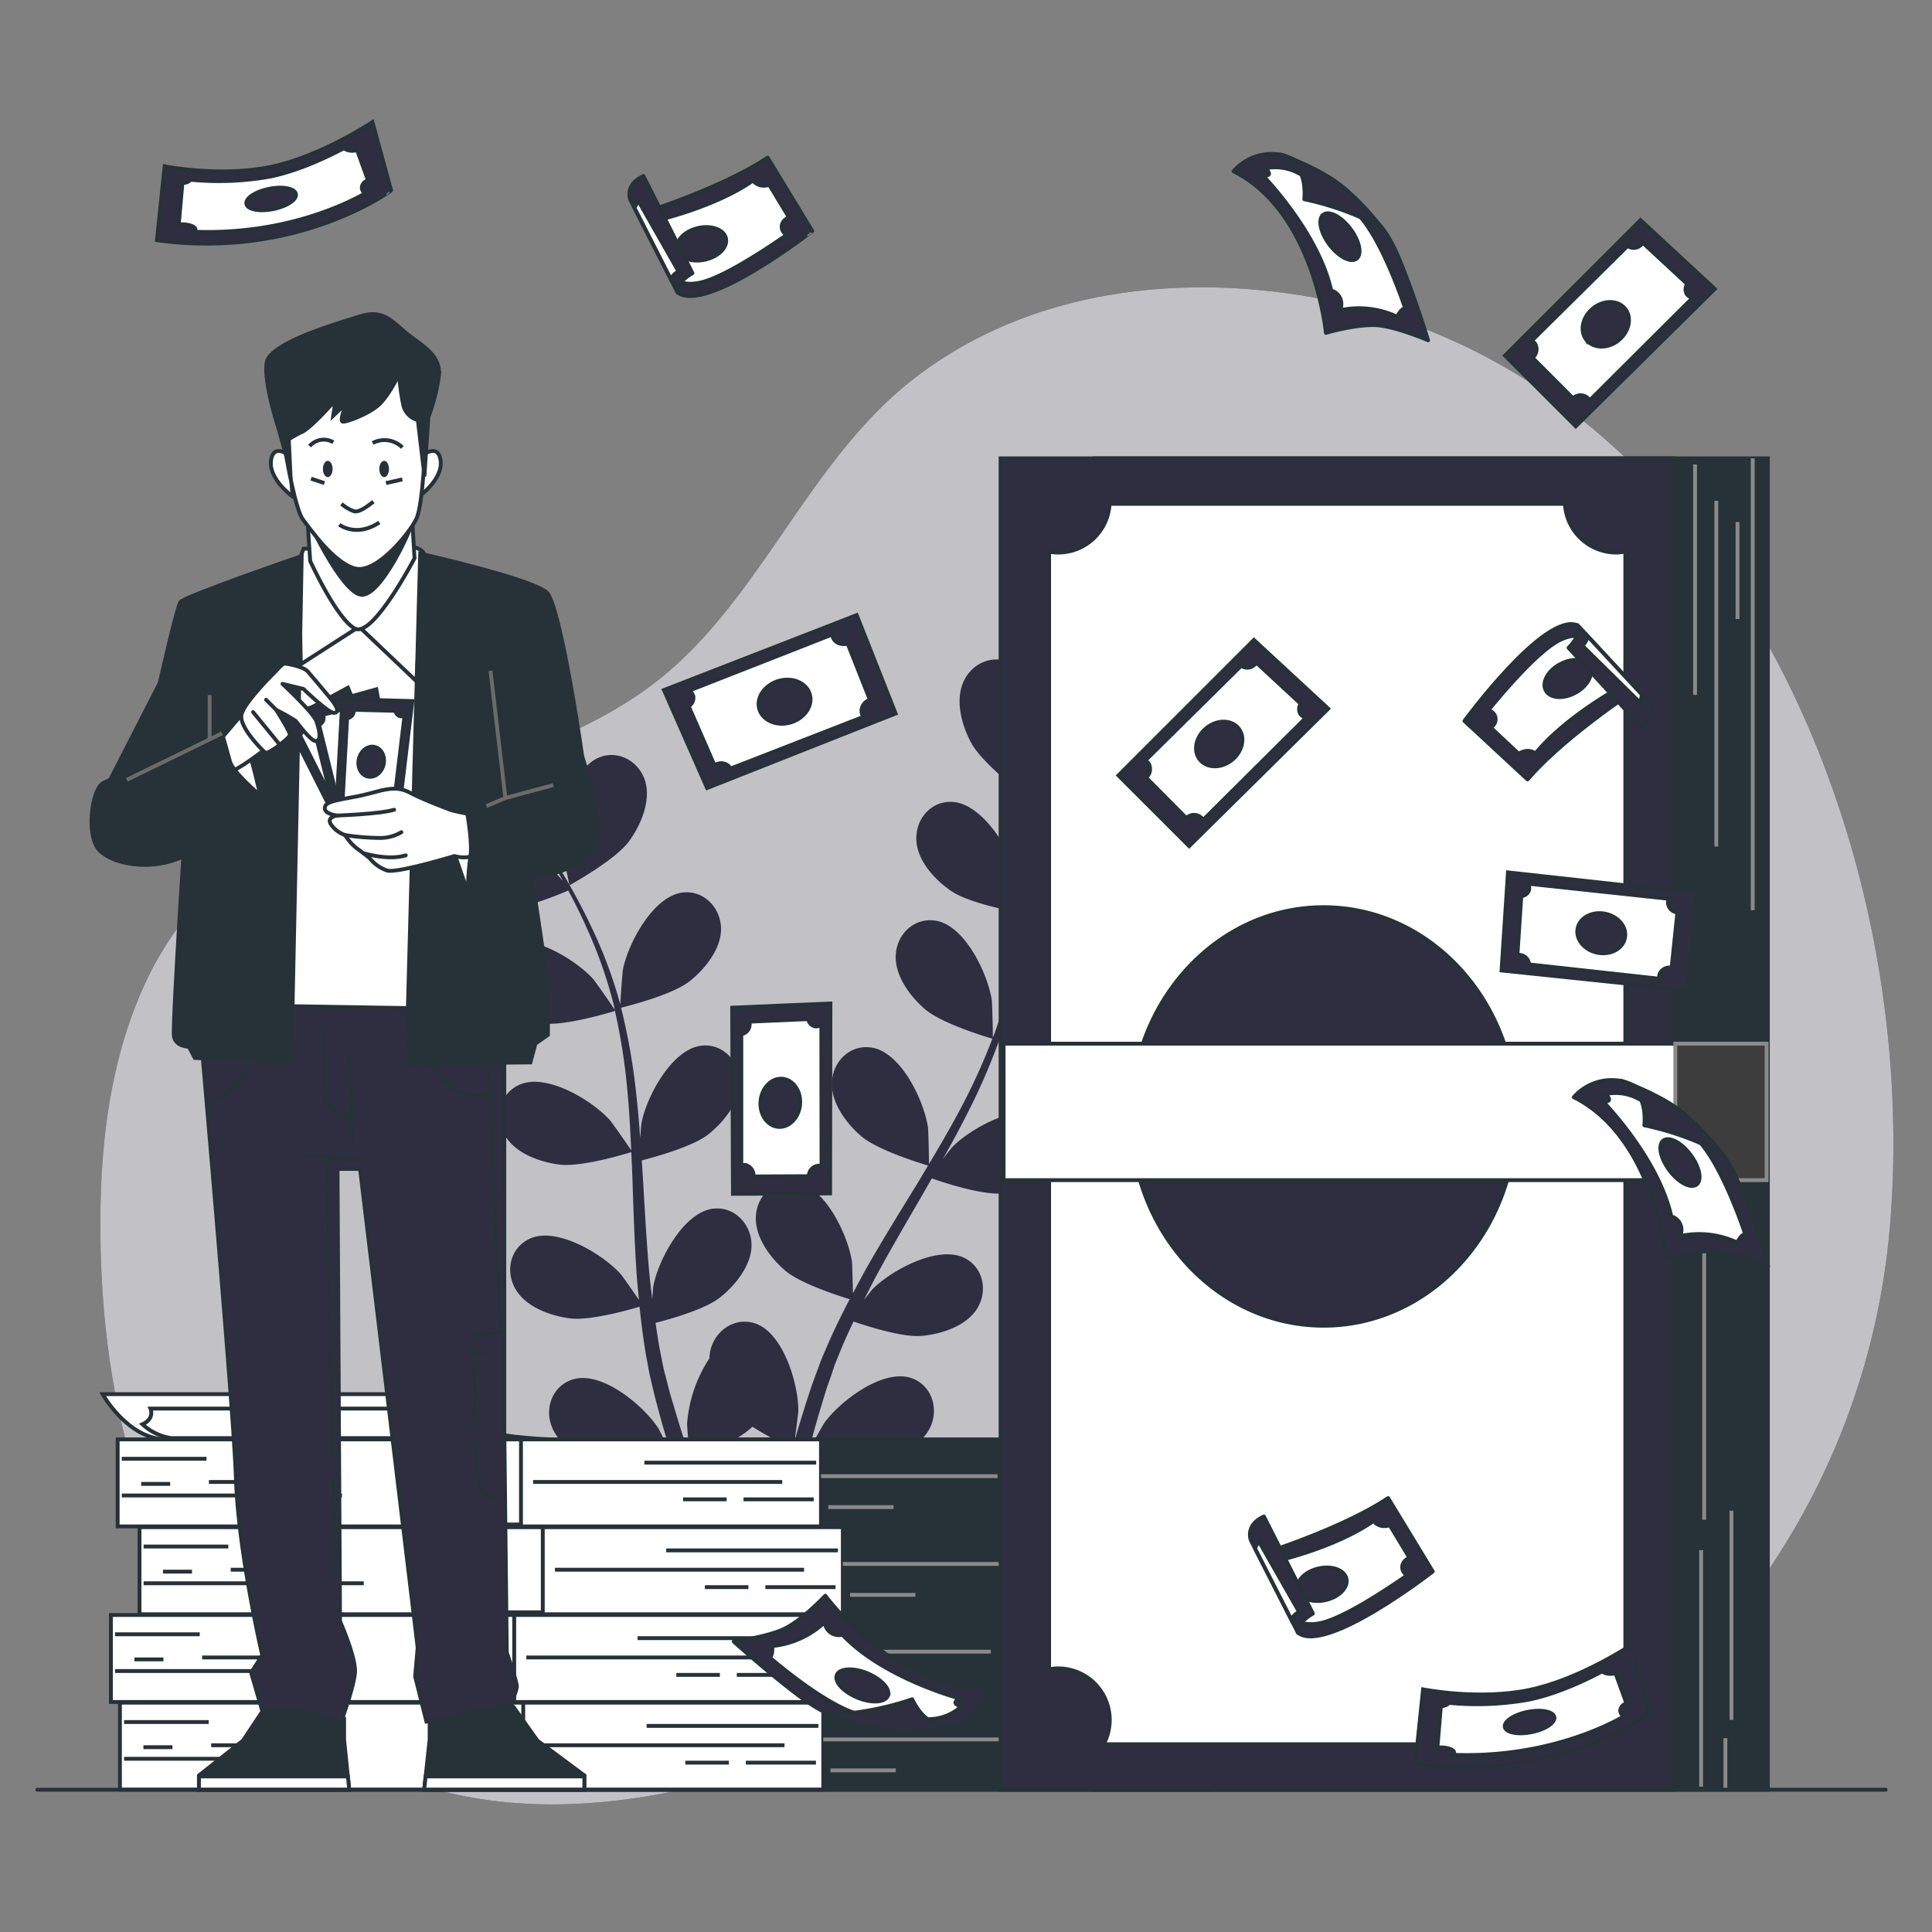 <svg xmlns="http://www.w3.org/2000/svg" viewBox="0 0 500 500"><rect x="0" y="0" width="500" height="500" fill="#808080" stroke="none"/><g id="freepik--background-simple--inject-233"><path d="M335.81,76.3c-36-5.55-73.15.5-100.91,23-27,21.89-39.25,58.53-67.41,78.88C124,209.67,62.23,199.21,37,255.74,28,275.92,25.68,298.47,26,320.56c.37,27.67,4.88,55.67,16.83,80.62s31.85,46.72,57.31,57.54c37.58,16,81.13,6.43,118.85-9.18,15.56-6.43,31.18-14,48-14.86,21.18-1.11,41.23,8.44,61.35,15.15,24.14,8.07,50.88,12.13,74.85,3.55,18.76-6.71,34.18-20.62,46.55-36.24a186.32,186.32,0,0,0,39.15-97.32C498.48,219.18,446.55,93.35,335.81,76.3Z" style="fill:#2F2E41"></path><path d="M335.81,76.3c-36-5.55-73.15.5-100.91,23-27,21.89-39.25,58.53-67.41,78.88C124,209.67,62.23,199.21,37,255.74,28,275.92,25.68,298.47,26,320.56c.37,27.67,4.88,55.67,16.83,80.62s31.85,46.72,57.31,57.54c37.58,16,81.13,6.43,118.85-9.18,15.56-6.43,31.18-14,48-14.86,21.18-1.11,41.23,8.44,61.35,15.15,24.14,8.07,50.88,12.13,74.85,3.55,18.76-6.71,34.18-20.62,46.55-36.24a186.32,186.32,0,0,0,39.15-97.32C498.48,219.18,446.55,93.35,335.81,76.3Z" style="fill:#fff;opacity:0.7"></path></g><g id="freepik--Plants--inject-233"><path d="M284.05,234.34c-5.66,2.08-19.13,1-19.14,1s3.43-8.66,3.72-9.18c3.33-6,13.31-15.67,20.86-14.18,5.45,1.07,8.17,6.75,6.62,11.84S288.87,232.57,284.05,234.34Z" style="fill:#2F2E41"></path><path d="M110.11,177.77c7.69-.36,16.14,10.66,18.56,17.09.2.56,2.47,9.64,2.33,9.63l-.17,0c1.35,1.73,2.78,3.6,4.29,5.68,2.77,3.85,5.86,8.23,8.9,13.22a159.94,159.94,0,0,1,9.06,16.57,118.5,118.5,0,0,1,7.4,19.78l.06.25c.09-2.25.57-8.54.66-9,1.3-6.75,7.76-19,15.4-20,5.51-.68,9.86,3.86,10,9.18s-4.13,10.61-8.16,13.8c-4.54,3.59-16.74,6.59-17.71,6.83a161.1,161.1,0,0,1,3.8,21.18c.49,4.16.85,8.36,1.15,12.58.15-2,.29-3.69.34-3.93,1.29-6.75,7.76-19,15.4-20,5.51-.68,9.86,3.87,10,9.19s-4.13,10.6-8.15,13.79-14.43,6-17.18,6.7c.1,1.62.22,3.23.31,4.85.46,7.77.88,15.53,1.53,23.12.23,2.67.55,5.3.86,7.93.13-1.73.26-3.18.3-3.4,1.29-6.75,7.76-19,15.4-20,5.5-.68,9.86,3.86,10,9.18s-4.13,10.61-8.16,13.8-13.42,5.73-16.68,6.57c.4,2.68.8,5.37,1.31,7.95.38,1.76.64,3.47,1.12,5.22s.89,3.45,1.33,5.15c1,3.24,1.94,6.59,2.95,9.73.7,2.19,1.4,4.26,2.1,6.35-.26-2.66-.65-7.88-.64-8.32a35.47,35.47,0,0,1,5.77-16.89,11.28,11.28,0,0,1,.25-2c1.16-5.2,6.32-8.8,11.59-7.05,7.31,2.43,11.23,15.75,11.17,22.62,0,.41-.54,4.8-.92,7.57.48-1.59.91-3.14,1.42-4.78,1-3.24,2-6.44,3.18-9.89l1.85-5c.58-1.68,1.4-3.37,2.11-5.08,1.71-3.93,3.63-7.83,5.66-11.71-2.84-.86-12.85-4.07-16.75-7.45s-7.88-8.73-7.52-14.15,4.92-9.65,10.39-8.72c7.59,1.29,13.49,13.86,14.47,20.66.06.43.21,5.39.25,8.12,1.23-2.33,2.45-4.65,3.78-7,3.83-6.68,7.91-13.31,12-19.95,1.24-2,2.45-4.07,3.67-6.1-1-.3-13-3.85-17.36-7.64-3.88-3.37-7.89-8.73-7.52-14.15s4.91-9.65,10.38-8.72c7.59,1.29,13.49,13.86,14.47,20.66.08.52.29,7.66.25,9.47,2.69-4.48,5.32-9,7.74-13.52a159.5,159.5,0,0,0,8.67-18.92c-.47-.14-13-3.79-17.47-7.67-3.88-3.36-7.88-8.73-7.52-14.15s4.92-9.65,10.39-8.72c7.59,1.29,13.48,13.86,14.47,20.67.07.53.3,8.21.24,9.61.14-.38.33-.75.47-1.13a117.82,117.82,0,0,0,5.12-20.22c.66-3.79,1.07-7.45,1.4-11-2.4-.44-13.36-2.58-17.77-5.63-4.23-2.92-8.8-7.81-9-13.24s3.83-10.13,9.36-9.81c7.69.45,14.93,12.3,16.65,19,.1.36.64,4.14,1,6.91.12-1.62.28-3.28.37-4.83.34-5.81.29-11.15.21-15.89-.07-2.69-.18-5.12-.31-7.39-2.13-1.67-10.64-8.48-13.11-13.12s-4.2-11-1.91-15.92,8.07-7.22,12.83-4.39c6.62,4,7.59,17.8,6.05,24.5-.14.58-3.25,9.39-3.37,9.31l-.13-.1c.17,2.18.33,4.53.45,7.1.18,4.74.35,10.09.13,15.93a162.76,162.76,0,0,1-1.58,18.82,118.94,118.94,0,0,1-4.75,20.59,1.57,1.57,0,0,1-.09.23c1.32-1.82,5.2-6.81,5.54-7.16,4.8-4.91,17-11.6,23.86-8.17,5,2.48,6.1,8.67,3.25,13.17s-9.29,6.57-14.41,7c-5.77.49-17.6-3.73-18.54-4.07A161.43,161.43,0,0,1,250,288.83c-1.88,3.73-3.9,7.43-6,11.12,1.19-1.54,2.28-2.91,2.45-3.09,4.8-4.92,17-11.6,23.86-8.17,5,2.47,6.09,8.66,3.26,13.17s-9.3,6.57-14.42,7-15.35-2.95-18-3.89c-.81,1.41-1.6,2.82-2.42,4.23-3.9,6.73-7.83,13.43-11.48,20.12-1.28,2.35-2.46,4.72-3.66,7.09,1.07-1.37,2-2.51,2.13-2.68,4.8-4.91,17-11.6,23.87-8.17,5,2.48,6.09,8.67,3.25,13.17s-9.3,6.57-14.41,7c-5,.42-14.36-2.63-17.55-3.72-1.14,2.46-2.29,4.92-3.29,7.35-.65,1.68-1.39,3.25-1.94,5s-1.16,3.37-1.73,5c-1,3.24-2,6.57-2.91,9.75-.63,2.21-1.19,4.33-1.76,6.46,1.25-2.37,3.81-6.94,4.06-7.29,4-5.59,15-14,22.36-11.7,5.28,1.7,7.33,7.64,5.2,12.52s-8.19,7.91-13.18,9.11c-5.5,1.32-17.36-.9-18.84-1.19-.93,3.53-1.8,7-2.57,10.22-.17.7-.31,1.33-.47,2H201c.26-1,.52-2.06.8-3.12.93-3.59,2-7.4,3.13-11.3a102.05,102.05,0,0,1-10.21-5.58c-4.19,4-14.57,8.4-15.91,9,1.17,3.45,2.34,6.8,3.49,9.94l.41,1.1H177.9c-1.16-3.39-2.32-7-3.48-10.73-1.47.21-13.44,1.9-18.88.33-4.93-1.43-10.82-4.63-12.76-9.71s.43-10.82,5.78-12.26c7.43-2,18.05,6.93,21.8,12.7.22.34,2.2,4.3,3.41,6.82-.49-1.59-1-3.13-1.46-4.77-1-3.24-1.84-6.5-2.79-10-.41-1.71-.81-3.44-1.22-5.18s-.69-3.59-1.05-5.41c-.74-4.22-1.28-8.53-1.74-12.88-2.83.84-13,3.69-18.07,3s-11.39-2.93-14.08-7.66-1.22-10.76,3.85-13c7-3.11,18.9,4.12,23.47,9.26.29.32,3.15,4.37,4.68,6.63-.25-2.62-.51-5.24-.68-7.9-.49-7.67-.74-15.46-1-23.23-.08-2.38-.2-4.75-.3-7.12-1,.31-13,4-18.7,3.21-5.09-.66-11.39-2.93-14.08-7.66s-1.22-10.76,3.85-13c7.05-3.11,18.9,4.12,23.47,9.26.35.39,4.46,6.22,5.44,7.76-.24-5.23-.52-10.43-1-15.55a158.63,158.63,0,0,0-3.21-20.56c-.46.15-12.93,4-18.8,3.24-5.09-.67-11.39-2.93-14.07-7.66s-1.23-10.76,3.85-13c7-3.11,18.89,4.12,23.47,9.26.35.4,4.78,6.68,5.5,7.88-.09-.39-.14-.81-.24-1.2a116.64,116.64,0,0,0-6.88-19.69c-1.54-3.52-3.21-6.81-4.91-10-2.25,1-12.57,5.23-17.92,5.12-5.14-.11-11.65-1.67-14.84-6.07s-2.39-10.56,2.4-13.34c6.66-3.87,19.24,2,24.35,6.62.27.25,2.82,3.11,4.64,5.21-.79-1.41-1.58-2.88-2.36-4.22-2.92-5-5.91-9.47-8.58-13.37-1.54-2.21-3-4.17-4.35-6-2.69-.21-13.54-1.2-18.17-3.71s-9.56-6.85-10.37-12.22S104.57,178,110.11,177.77Z" style="fill:#2F2E41"></path><path d="M147.43,229.08c-.12.07-1.91-9.11-2-9.7-.54-6.86,2.46-20.42,9.58-23.34,5.13-2.11,10.53,1.12,12,6.22s-1.18,11.33-4.22,15.46C159.29,222.58,147.44,229.07,147.43,229.08Z" style="fill:#2F2E41"></path></g><g id="freepik--banknotes-2--inject-233"><path d="M143.17,372.52s-30.32-.38-37.41-11.72H26.56S33,372.42,43,372.52Z" style="fill:#fff;stroke:#263238;stroke-miterlimit:10"></path><path d="M103.46,364.54H38.94s1.2,2.62-2.09,4.06a14.06,14.06,0,0,0,7.47,3.58h82.14s-10.46-1-16.13-4.3C110.33,367.88,103.76,368.84,103.46,364.54Z" style="fill:#fff;stroke:#263238;stroke-miterlimit:10"></path><rect x="131.21" y="440.66" width="182.02" height="22.52" transform="translate(444.44 903.83) rotate(180)" style="fill:#263238;stroke:#263238;stroke-miterlimit:10"></rect><rect x="31.03" y="440.66" width="182.02" height="22.52" transform="translate(244.09 903.83) rotate(180)" style="fill:#fff;stroke:#263238;stroke-miterlimit:10"></rect><line x1="211.8" y1="446.66" x2="167.35" y2="446.66" style="fill:#fff;stroke:#263238;stroke-miterlimit:10"></line><line x1="203.03" y1="451.67" x2="138.55" y2="451.67" style="fill:#fff;stroke:#263238;stroke-miterlimit:10"></line><line x1="177.36" y1="456.17" x2="188.63" y2="456.17" style="fill:#fff;stroke:#263238;stroke-miterlimit:10"></line><line x1="193.02" y1="456.17" x2="211.17" y2="456.17" style="fill:#fff;stroke:#263238;stroke-miterlimit:10"></line><line x1="32.11" y1="455.17" x2="89.08" y2="455.17" style="fill:#fff;stroke:#263238;stroke-miterlimit:10"></line><line x1="37.12" y1="452.17" x2="44.63" y2="452.17" style="fill:#fff;stroke:#263238;stroke-miterlimit:10"></line><line x1="79.69" y1="451.67" x2="54.65" y2="451.67" style="fill:#fff;stroke:#263238;stroke-miterlimit:10"></line><line x1="32.11" y1="445.66" x2="54.02" y2="445.66" style="fill:#fff;stroke:#263238;stroke-miterlimit:10"></line><line x1="310.72" y1="450.16" x2="299.45" y2="450.16" style="fill:none;stroke:#8a8a8a;stroke-miterlimit:10"></line><line x1="313.23" y1="455.17" x2="278.17" y2="455.17" style="fill:none;stroke:#8a8a8a;stroke-miterlimit:10"></line><line x1="214.93" y1="458.17" x2="231.84" y2="458.17" style="fill:none;stroke:#8a8a8a;stroke-miterlimit:10"></line><line x1="213.05" y1="450.16" x2="258.76" y2="450.16" style="fill:none;stroke:#8a8a8a;stroke-miterlimit:10"></line><line x1="298.2" y1="443.66" x2="271.91" y2="443.66" style="fill:none;stroke:#8a8a8a;stroke-miterlimit:10"></line><rect x="114.13" y="440.66" width="21.29" height="22.02" transform="translate(249.54 903.33) rotate(180)" style="fill:#fff;stroke:#263238;stroke-miterlimit:10"></rect><rect x="128.88" y="417.94" width="182.02" height="22.52" transform="translate(439.77 858.41) rotate(180)" style="fill:#263238;stroke:#263238;stroke-miterlimit:10"></rect><rect x="28.7" y="417.94" width="182.02" height="22.52" transform="translate(239.42 858.41) rotate(180)" style="fill:#fff;stroke:#263238;stroke-miterlimit:10"></rect><line x1="209.46" y1="423.95" x2="165.01" y2="423.95" style="fill:#fff;stroke:#263238;stroke-miterlimit:10"></line><line x1="200.7" y1="428.95" x2="136.21" y2="428.95" style="fill:#fff;stroke:#263238;stroke-miterlimit:10"></line><line x1="175.03" y1="433.46" x2="186.3" y2="433.46" style="fill:#fff;stroke:#263238;stroke-miterlimit:10"></line><line x1="190.68" y1="433.46" x2="208.84" y2="433.46" style="fill:#fff;stroke:#263238;stroke-miterlimit:10"></line><line x1="29.77" y1="432.46" x2="86.75" y2="432.46" style="fill:#fff;stroke:#263238;stroke-miterlimit:10"></line><line x1="34.78" y1="429.45" x2="42.29" y2="429.45" style="fill:#fff;stroke:#263238;stroke-miterlimit:10"></line><line x1="77.36" y1="428.95" x2="52.31" y2="428.95" style="fill:#fff;stroke:#263238;stroke-miterlimit:10"></line><line x1="29.77" y1="422.95" x2="51.69" y2="422.95" style="fill:#fff;stroke:#263238;stroke-miterlimit:10"></line><line x1="308.39" y1="427.45" x2="297.12" y2="427.45" style="fill:none;stroke:#8a8a8a;stroke-miterlimit:10"></line><line x1="310.89" y1="432.46" x2="275.83" y2="432.46" style="fill:none;stroke:#8a8a8a;stroke-miterlimit:10"></line><line x1="212.6" y1="435.46" x2="229.5" y2="435.46" style="fill:none;stroke:#8a8a8a;stroke-miterlimit:10"></line><line x1="210.72" y1="427.45" x2="256.42" y2="427.45" style="fill:none;stroke:#8a8a8a;stroke-miterlimit:10"></line><line x1="295.87" y1="420.95" x2="269.57" y2="420.95" style="fill:none;stroke:#8a8a8a;stroke-miterlimit:10"></line><rect x="111.79" y="417.94" width="21.29" height="22.02" transform="translate(244.87 857.91) rotate(180)" style="fill:#fff;stroke:#263238;stroke-miterlimit:10"></rect><rect x="136.27" y="395.23" width="182.02" height="22.52" transform="translate(454.56 812.99) rotate(180)" style="fill:#263238;stroke:#263238;stroke-miterlimit:10"></rect><rect x="36.09" y="395.23" width="182.02" height="22.52" transform="translate(254.21 812.99) rotate(180)" style="fill:#fff;stroke:#263238;stroke-miterlimit:10"></rect><line x1="216.86" y1="401.24" x2="172.41" y2="401.24" style="fill:#fff;stroke:#263238;stroke-miterlimit:10"></line><line x1="208.09" y1="406.24" x2="143.61" y2="406.24" style="fill:#fff;stroke:#263238;stroke-miterlimit:10"></line><line x1="182.42" y1="410.75" x2="193.69" y2="410.75" style="fill:#fff;stroke:#263238;stroke-miterlimit:10"></line><line x1="198.08" y1="410.75" x2="216.23" y2="410.75" style="fill:#fff;stroke:#263238;stroke-miterlimit:10"></line><line x1="37.17" y1="409.75" x2="94.14" y2="409.75" style="fill:#fff;stroke:#263238;stroke-miterlimit:10"></line><line x1="42.18" y1="406.74" x2="49.69" y2="406.74" style="fill:#fff;stroke:#263238;stroke-miterlimit:10"></line><line x1="84.75" y1="406.24" x2="59.71" y2="406.24" style="fill:#fff;stroke:#263238;stroke-miterlimit:10"></line><line x1="37.17" y1="400.24" x2="59.08" y2="400.24" style="fill:#fff;stroke:#263238;stroke-miterlimit:10"></line><line x1="315.78" y1="404.74" x2="304.51" y2="404.74" style="fill:none;stroke:#8a8a8a;stroke-miterlimit:10"></line><line x1="318.29" y1="409.75" x2="283.23" y2="409.75" style="fill:none;stroke:#8a8a8a;stroke-miterlimit:10"></line><line x1="219.99" y1="412.75" x2="236.9" y2="412.75" style="fill:none;stroke:#8a8a8a;stroke-miterlimit:10"></line><line x1="218.11" y1="404.74" x2="263.82" y2="404.74" style="fill:none;stroke:#8a8a8a;stroke-miterlimit:10"></line><line x1="303.26" y1="398.24" x2="276.97" y2="398.24" style="fill:none;stroke:#8a8a8a;stroke-miterlimit:10"></line><rect x="119.19" y="395.23" width="21.29" height="22.02" transform="translate(259.66 812.49) rotate(180)" style="fill:#fff;stroke:#263238;stroke-miterlimit:10"></rect><rect x="130.63" y="372.52" width="182.02" height="22.52" transform="translate(443.27 767.56) rotate(180)" style="fill:#263238;stroke:#263238;stroke-miterlimit:10"></rect><rect x="30.45" y="372.52" width="182.02" height="22.52" transform="translate(242.92 767.56) rotate(180)" style="fill:#fff;stroke:#263238;stroke-miterlimit:10"></rect><line x1="211.22" y1="378.53" x2="166.76" y2="378.53" style="fill:#fff;stroke:#263238;stroke-miterlimit:10"></line><line x1="202.45" y1="383.53" x2="137.96" y2="383.53" style="fill:#fff;stroke:#263238;stroke-miterlimit:10"></line><line x1="176.78" y1="388.03" x2="188.05" y2="388.03" style="fill:#fff;stroke:#263238;stroke-miterlimit:10"></line><line x1="192.43" y1="388.03" x2="210.59" y2="388.03" style="fill:#fff;stroke:#263238;stroke-miterlimit:10"></line><line x1="31.52" y1="387.03" x2="88.5" y2="387.03" style="fill:#fff;stroke:#263238;stroke-miterlimit:10"></line><line x1="36.53" y1="384.03" x2="44.05" y2="384.03" style="fill:#fff;stroke:#263238;stroke-miterlimit:10"></line><line x1="79.11" y1="383.53" x2="54.06" y2="383.53" style="fill:#fff;stroke:#263238;stroke-miterlimit:10"></line><line x1="31.52" y1="377.53" x2="53.44" y2="377.53" style="fill:#fff;stroke:#263238;stroke-miterlimit:10"></line><line x1="310.14" y1="382.03" x2="298.87" y2="382.03" style="fill:none;stroke:#8a8a8a;stroke-miterlimit:10"></line><line x1="312.64" y1="387.03" x2="277.58" y2="387.03" style="fill:none;stroke:#8a8a8a;stroke-miterlimit:10"></line><line x1="214.35" y1="390.04" x2="231.25" y2="390.04" style="fill:none;stroke:#8a8a8a;stroke-miterlimit:10"></line><line x1="212.47" y1="382.03" x2="258.17" y2="382.03" style="fill:none;stroke:#8a8a8a;stroke-miterlimit:10"></line><line x1="297.62" y1="375.52" x2="271.32" y2="375.52" style="fill:none;stroke:#8a8a8a;stroke-miterlimit:10"></line><rect x="113.54" y="372.52" width="21.29" height="22.02" transform="translate(248.37 767.06) rotate(180)" style="fill:#fff;stroke:#263238;stroke-miterlimit:10"></rect></g><g id="freepik--banknotes-3--inject-233"><rect x="283.28" y="118.62" width="174.24" height="344.56" style="fill:#263238;stroke:#263238;stroke-miterlimit:10"></rect><line x1="438.68" y1="120.19" x2="438.68" y2="179.84" style="fill:none;stroke:#8a8a8a;stroke-miterlimit:10"></line><line x1="449.67" y1="135.1" x2="449.67" y2="160.22" style="fill:none;stroke:#8a8a8a;stroke-miterlimit:10"></line><line x1="444.18" y1="129.61" x2="444.18" y2="219.08" style="fill:none;stroke:#8a8a8a;stroke-miterlimit:10"></line><line x1="453.6" y1="118.62" x2="453.6" y2="235.57" style="fill:none;stroke:#8a8a8a;stroke-miterlimit:10"></line><line x1="440.25" y1="462.39" x2="440.25" y2="401.17" style="fill:none;stroke:#8a8a8a;stroke-miterlimit:10"></line><line x1="446.53" y1="463.18" x2="446.53" y2="449.83" style="fill:none;stroke:#8a8a8a;stroke-miterlimit:10"></line><line x1="448.1" y1="445.12" x2="448.1" y2="390.97" style="fill:none;stroke:#8a8a8a;stroke-miterlimit:10"></line><line x1="441.04" y1="393.32" x2="441.04" y2="304.63" style="fill:none;stroke:#8a8a8a;stroke-miterlimit:10"></line><rect x="258.95" y="118.62" width="174.24" height="344.56" style="fill:#2F2E41;stroke:#263238;stroke-miterlimit:10"></rect><path d="M418.28,143A13.33,13.33,0,0,1,405,130.39H287.16A13.31,13.31,0,0,1,273.86,143a13,13,0,0,1-2.35-.22V432a14,14,0,0,1,2.35-.22,13.34,13.34,0,0,1,11.77,19.62H406.51a13.33,13.33,0,0,1,11.77-19.62,14,14,0,0,1,2.35.22V142.73A13,13,0,0,1,418.28,143ZM342.54,343.09c-27.53,0-49.84-24.24-49.84-54.15s22.31-54.16,49.84-54.16,49.84,24.25,49.84,54.16S370.06,343.09,342.54,343.09Z" style="fill:#fff;stroke:#263238;stroke-miterlimit:10"></path><rect x="259.73" y="270.1" width="197.47" height="35.32" style="fill:#fff;stroke:#263238;stroke-miterlimit:10"></rect><rect x="433.57" y="270.1" width="23.63" height="35.32" style="fill:#3d3d3d;stroke:#8a8a8a;stroke-miterlimit:10"></rect></g><g id="freepik--Character--inject-233"><path d="M68.68,441.75l-5.82,8.73-11.37,9v3.71H90.38l-1.33-13v-5.82S73.18,437.51,68.68,441.75Z" style="fill:#263238;stroke:#263238;stroke-miterlimit:10"></path><polygon points="90.03 459.74 51.49 459.74 51.49 463.18 90.38 463.18 90.03 459.74" style="fill:#fff;stroke:#263238;stroke-miterlimit:10"></polygon><path d="M132.9,441.75l6.2,8.73,12.13,9v3.71H109.78l1.41-13v-5.82S128.11,437.51,132.9,441.75Z" style="fill:#263238;stroke:#263238;stroke-miterlimit:10"></path><polygon points="110.15 459.74 151.23 459.74 151.23 463.18 109.78 463.18 110.15 459.74" style="fill:#fff;stroke:#263238;stroke-miterlimit:10"></polygon><path d="M51.33,260.68s9.08,102.48,9.73,121.94,6.81,45.73,6.81,45.73L65,432.89l2.92,10.05s6.81-1.62,10.38-.32,10,2.92,10,2.92,3.25-8.76,3.57-12.65S88,419.59,88,419.59l-.65-117.07h5.84L108.09,426.4l-.65,7.46,2.92,11.68s17.19-3.57,18.48-3.9a5.67,5.67,0,0,1,2.92.33s2-4.22,2-5.52-2.6-8.75-2.6-8.75l-.65-58.05V259.71l-79.13-1.62Z" style="fill:#2F2E41;stroke:#263238;stroke-miterlimit:10"></path><polyline points="127.72 305.94 129.49 344.71 121.94 345.39 121.94 350.2 127.43 350.54" style="fill:none;stroke:#263238;stroke-linecap:round;stroke-linejoin:round"></polyline><line x1="126.4" y1="277.1" x2="127.55" y2="302.14" style="fill:none;stroke:#263238;stroke-linecap:round;stroke-linejoin:round"></line><path d="M123.1,373.21c.25,6.93.8,12.94,1.93,13.36,2.75,1,3.43,2.06,3.43,2.06" style="fill:none;stroke:#263238;stroke-linecap:round;stroke-linejoin:round"></path><path d="M123,351.57s-.18,8.76,0,17.52" style="fill:none;stroke:#263238;stroke-linecap:round;stroke-linejoin:round"></path><line x1="79.39" y1="299.06" x2="93.11" y2="300.09" style="fill:none;stroke:#263238;stroke-linecap:round;stroke-linejoin:round"></line><polyline points="83.85 266.12 84.19 285.33 90.37 289.8" style="fill:none;stroke:#263238;stroke-linecap:round;stroke-linejoin:round"></polyline><line x1="90.37" y1="272.98" x2="91.4" y2="296.66" style="fill:none;stroke:#263238;stroke-linecap:round;stroke-linejoin:round"></line><line x1="86.13" y1="382.81" x2="86.59" y2="406.48" style="fill:none;stroke:#263238;stroke-linecap:round;stroke-linejoin:round"></line><line x1="84.53" y1="300.43" x2="86.02" y2="376.96" style="fill:none;stroke:#263238;stroke-linecap:round;stroke-linejoin:round"></line><path d="M112.33,276.07s4.81,9.95,13.73,6.86" style="fill:none;stroke:#263238;stroke-linecap:round;stroke-linejoin:round"></path><path d="M64.29,276.07s-3.44,7.55-8.93,8.58" style="fill:none;stroke:#263238;stroke-linecap:round;stroke-linejoin:round"></path><polygon points="84.67 146.33 74.36 149.45 65.72 260.25 111.29 260.98 113.69 147.05 84.67 146.33" style="fill:#fff;stroke:#263238;stroke-miterlimit:10"></polygon><path d="M81,142H78.58l-1.22,3.16.49,26.75,15.08-9.72,14.83,14.1,1.95-31.86s.73-1.46-1.46-2.43-2.92-1.22-2.92-1.22Z" style="fill:#fff;stroke:#263238;stroke-miterlimit:10"></path><path d="M79.55,134.2l.73,11s7,15.32,11.67,17.51,15.33-18.24,15.33-18.24l-.73-12.16H79.3Z" style="fill:#fff;stroke:#263238;stroke-miterlimit:10"></path><path d="M79.55,134.2s8.75,19,13.86,19.71,13.38-17.52,13.38-19.22S79.55,134.2,79.55,134.2Z" style="fill:#263238;stroke:#263238;stroke-miterlimit:10"></path><path d="M74.93,117.92s-4.22-3.46-4.8,1.34,5.57,9.22,5.57,9.22Z" style="fill:#fff;stroke:#263238;stroke-miterlimit:10"></path><path d="M109.23,117.92s4.23-3.46,4.81,1.34-5.57,9.22-5.57,9.22Z" style="fill:#fff;stroke:#263238;stroke-miterlimit:10"></path><path d="M74.16,118.49s2.31,13.45,4.23,15.94,7.87,11.14,13.44,12.68,14.22-9.22,15.94-12.87,2.31-19.78,2.31-19.78l-.19-8.64s-.58-6.34-3.08-9.8S93.56,90.26,86.46,93,73.4,108.12,73.4,110.62,74.16,118.49,74.16,118.49Z" style="fill:#fff;stroke:#263238;stroke-miterlimit:10"></path><path d="M86.84,103.51s-6,6.92-8.64,8.26a26.48,26.48,0,0,0-3.46,1.92l.38,8.07-3.07-11S68.21,99.09,69,93.91s18.24-10.18,24.39-12.1,8.45,1.92,12.48,5,8.26,5.38,7.69,10.57a48.43,48.43,0,0,1-2.69,10.56s-1,14.4-1,15-1.73-14.21-1.73-14.21a5.24,5.24,0,0,1-3.84-4.23,55.89,55.89,0,0,1-1-7.68s-2.5,5.19-5,7.68-8.64,4.8-9.6,4.61,1-4.8,1-4.8l-3.46,3.27Z" style="fill:#263238;stroke:#263238;stroke-miterlimit:10"></path><path d="M88.38,130.4a9.77,9.77,0,0,0,3.26,1.92c1.54.38,4.23-1.92,5-2.5" style="fill:none;stroke:#263238;stroke-miterlimit:10"></path><path d="M87.8,135.78s4.42,3.45,10.37-.58" style="fill:#fff;stroke:#263238;stroke-miterlimit:10"></path><ellipse cx="84.82" cy="121.37" rx="1.25" ry="2.11" style="fill:#263238"></ellipse><ellipse cx="99.42" cy="121.37" rx="1.25" ry="2.11" style="fill:#263238"></ellipse><path d="M96.44,114.65a6.59,6.59,0,0,1,7.69,1.15" style="fill:none;stroke:#263238;stroke-miterlimit:10"></path><path d="M86.26,114.46a4.85,4.85,0,0,0-6.14,1" style="fill:none;stroke:#263238;stroke-miterlimit:10"></path><line x1="99.9" y1="125.02" x2="104.13" y2="124.06" style="fill:none;stroke:#263238;stroke-miterlimit:10"></line><line x1="80.5" y1="123.87" x2="83.96" y2="125.02" style="fill:none;stroke:#263238;stroke-miterlimit:10"></line><path d="M77.6,170,75.41,275l-25-1.21L48.9,270.9s-3.4,0-3.89-2.68,3.4-61.53,3.4-61.53L27,204.74l14.35-28s4.38-19.46,5.35-20.92,31.38-11.92,31.38-11.92Z" style="fill:#263238;stroke:#263238;stroke-miterlimit:10"></path><path d="M108.74,143.28l-3.57,132,32.1-.33,1.3-4.86,3.24-2.27V257.44c0-5.19-6.16-42.81-6.16-42.81s16.22-2.27,16.54-5.51-6.81-52.21-10.7-55.78S108.74,143.28,108.74,143.28Z" style="fill:#263238;stroke:#263238;stroke-miterlimit:10"></path><path d="M116.79,218.55l4.27,12.3s2.47-5.94,2.1-9.68-.38-4.87-1.5-5.06S117,215.18,116.79,218.55Z" style="fill:#fff;stroke:#263238;stroke-miterlimit:10"></path><polygon points="74.12 186.59 87.79 213.75 102.21 206.63 90.04 177.98 74.12 186.59" style="fill:#2F2E41;stroke:#263238;stroke-miterlimit:10"></polygon><path d="M97.83,205.54a1.76,1.76,0,0,1,1-2.26,1,1,0,0,1,.24,0l-9-21.09a1.42,1.42,0,0,1-.92.82,1.57,1.57,0,0,1-1.65-.64L78,187.48a2,2,0,0,1,.27.6,1.85,1.85,0,0,1-.7,2.13L87.06,209a1.39,1.39,0,0,1,.63-.4,1.72,1.72,0,0,1,1.94,1.11l8.23-4.06Zm-8.12-4.86c-1.75.49-3.64-.8-4.23-2.89s.34-4.19,2.08-4.68,3.64.8,4.23,2.89S91.45,200.18,89.71,200.68Z" style="fill:#fff;stroke:#263238;stroke-miterlimit:10"></path><polygon points="79.97 183.25 87.27 212.76 102.91 209.02 97.4 178.39 79.97 183.25" style="fill:#2F2E41;stroke:#263238;stroke-miterlimit:10"></polygon><path d="M98.88,207a1.76,1.76,0,0,1,1.49-2,1,1,0,0,1,.24,0l-4-22.55a1.46,1.46,0,0,1-1.08.6,1.61,1.61,0,0,1-1.48-1L83.59,185a2,2,0,0,1,.14.65,1.85,1.85,0,0,1-1.16,1.92L87.62,208a1.34,1.34,0,0,1,.7-.24,1.69,1.69,0,0,1,1.64,1.5l8.93-2.13S98.88,207,98.88,207ZM92,200.44c-1.81.1-3.37-1.58-3.48-3.75s1.26-4,3.07-4.1,3.36,1.59,3.48,3.76S93.85,200.35,92,200.44Z" style="fill:#fff;stroke:#263238;stroke-miterlimit:10"></path><polygon points="88.62 180.97 86.94 211.32 102.99 212.34 106.71 181.43 88.62 180.97" style="fill:#2F2E41;stroke:#263238;stroke-miterlimit:10"></polygon><path d="M99.73,209.21a1.76,1.76,0,0,1,2-1.46,1,1,0,0,1,.24.09l2.74-22.76a1.43,1.43,0,0,1-1.21.26,1.58,1.58,0,0,1-1.12-1.38l-10.81-.27a1.82,1.82,0,0,1-.06.65,1.85,1.85,0,0,1-1.67,1.5l-1.16,21a1.36,1.36,0,0,1,.75,0,1.7,1.7,0,0,1,1.12,1.93l9.17.58A.28.28,0,0,1,99.73,209.21Zm-4.62-8.27c-1.75-.44-2.75-2.5-2.22-4.61s2.38-3.46,4.14-3,2.74,2.51,2.22,4.62S96.87,201.38,95.11,200.94Z" style="fill:#fff;stroke:#263238;stroke-miterlimit:10"></path><path d="M121.66,210.68a43.6,43.6,0,0,1-5.24-1.12c-.75-.37-6.18-2.25-10.49-4.49s-7.86,0-14,1.12-7.87,1.5-7.87,3,3.19,1.87,3.19,1.87-3,.37-1.5,2.43a7.22,7.22,0,0,0,3.56,2.62,12.9,12.9,0,0,0,3.18,3.56c1.87,1.31,3.18,2.44,3.18,2.44a10,10,0,0,0,4.5,3.18c2.62.75,17.41-3.75,17.41-3.75s4.49,1.31,5.62-1.12S121.66,210.68,121.66,210.68Z" style="fill:#fff;stroke:#263238;stroke-linecap:round;stroke-linejoin:round"></path><path d="M87.21,211.06s11.23-.38,14.79-1.5" style="fill:none;stroke:#263238;stroke-linecap:round;stroke-linejoin:round"></path><path d="M89.27,216.11a59.62,59.62,0,0,0,9.36.75,10.71,10.71,0,0,0,5.24-1.49" style="fill:none;stroke:#263238;stroke-linecap:round;stroke-linejoin:round"></path><path d="M94,220.8s6.55,2,11,.56" style="fill:none;stroke:#263238;stroke-linecap:round;stroke-linejoin:round"></path><path d="M127.22,178.63l3.57,27.89-10.06,2.92s1.63,8.43,1,12.33a66.82,66.82,0,0,0-.65,9.08s11-3.57,18.16-4.22,13.3-3.89,15.24-9.08-4.21-23-4.21-23" style="fill:#263238;stroke:#263238;stroke-miterlimit:10"></path><polyline points="125.89 208.62 130.79 206.52 143.19 203.19" style="fill:none;stroke:#6b6b6b;stroke-miterlimit:10"></polyline><line x1="130.79" y1="206.52" x2="126.94" y2="173.58" style="fill:none;stroke:#6b6b6b;stroke-miterlimit:10"></line><path d="M67.38,205.88s-2.24-9.92-3.18-11.8-6,3.38-6.37,5.06S65.88,206.07,67.38,205.88Z" style="fill:#fff;stroke:#263238;stroke-miterlimit:10"></path><path d="M62.49,185l-4.84,5.68S59,199,60.08,199.33s8.8-5.62,8.8-5.62Z" style="fill:#fff;stroke:#263238;stroke-miterlimit:10"></path><path d="M71.48,173.61s-8.43,8.24-9,11.42,5.43,9.18,6.18,9.74,6.18-3.75,6.36-4.5-3.55-6.55-3.55-6.55a50.83,50.83,0,0,1,5,2.81c.56.56,4.12,5.62,5.43,5.24s.75-2.81,0-5.05-8.8-9.74-8.8-9.74l5.43,1.31s6.37,6.18,7.87,6.18.75-1.5-.19-2.81-5.43-6.55-6.55-7.86-5.43-2.06-6-2.06S71.48,173.61,71.48,173.61Z" style="fill:#fff;stroke:#263238;stroke-linecap:round;stroke-linejoin:round"></path><line x1="71.48" y1="183.72" x2="68.86" y2="181.1" style="fill:none;stroke:#263238;stroke-linecap:round;stroke-linejoin:round"></line><line x1="65.49" y1="184.28" x2="72.23" y2="192.52" style="fill:none;stroke:#263238;stroke-linecap:round;stroke-linejoin:round"></line><path d="M57.46,189.78s1.31,4.49,2.06,7.3,7.86,8.8,7.86,8.8-10.11,10.67-19.1,15.35-19.55,2.33-22.73-1.41-1.87-14.6.75-16.85,17.86-5.14,21.61-7.2S57.46,189.78,57.46,189.78Z" style="fill:#263238;stroke:#263238;stroke-miterlimit:10"></path><line x1="57.46" y1="189.78" x2="32.82" y2="201.82" style="fill:none;stroke:#6b6b6b;stroke-miterlimit:10"></line><line x1="54.26" y1="191.36" x2="54.26" y2="179.86" style="fill:none;stroke:#6b6b6b;stroke-miterlimit:10"></line></g><g id="freepik--banknotes-1--inject-233"><path d="M218.24,444.3s-3,.85-11-5.08-17.36-14.4-17.36-14.4,9.24-1.24,13.51-3.49c4.7-2.49,10.2-8.37,10.2-8.37s18.63,25.41,41.93,23.72a13.07,13.07,0,0,1-8,9.74C240.26,449.38,218.24,444.3,218.24,444.3Z" style="fill:#2F2E41;stroke:#263238;stroke-linejoin:round"></path><path d="M248.47,439.59S228.69,434.4,218,423.05a3.6,3.6,0,0,1-4.54-3.24A23.26,23.26,0,0,1,199.83,426s.32,2.27-.65,2.92c0,0,15.24,13.3,24,14.92a64.76,64.76,0,0,0,18.48,1,12.43,12.43,0,0,0,7.14-3.24S245.55,440.89,248.47,439.59Zm-18.68-.73c-.71,1.75-4.24,2-7.89.48s-6-4.09-5.34-5.83,4.24-2,7.89-.48S230.49,437.12,229.79,438.86Z" style="fill:#fff;stroke:#263238;stroke-miterlimit:10"></path><path d="M215.24,443.77s10.2,4.2,18.25,4.2a60.9,60.9,0,0,0,14-1.55s-2.75,1.5-7.22-1.37c-2.55-1.64-4.19-5.29-4.19-5.29A76.72,76.72,0,0,1,215.24,443.77Z" style="fill:#2F2E41;stroke:#263238;stroke-linejoin:round"></path><path d="M329.82,401.06s18.57-6.11,29.43-13.36l11.55,19s-27.62,21.51-34.87,15.85Z" style="fill:#2F2E41;stroke:#263238;stroke-linejoin:round"></path><path d="M362.88,405.59a2.53,2.53,0,0,1,1.93-2.35l-5.13-8.51a4.12,4.12,0,0,1-1.33.22,3.39,3.39,0,0,1-2.87-1.32c-9.59,6.71-24.3,10.15-24.3,10.15l2.94,11.55s-.45,6.34,7.47,4.75c6.14-1.23,17.69-9,22.6-12.39A2.44,2.44,0,0,1,362.88,405.59Zm-19.79,8.5c-3.47.79-6.7-.39-7.22-2.64s1.88-4.73,5.35-5.53,6.71.39,7.23,2.64S346.57,413.29,343.09,414.09Z" style="fill:#fff;stroke:#263238;stroke-miterlimit:10"></path><path d="M327.1,392.46l12.68,25.13s-4.3,2.26-3.85,5l-12.22-24S322.12,394.72,327.1,392.46Z" style="fill:#2F2E41;stroke:#263238;stroke-linejoin:round"></path><path d="M324.79,400.7l9.42,18.48a4,4,0,0,1,2-2L325.74,398.8Z" style="fill:#fff;stroke:#263238;stroke-miterlimit:10"></path><polygon points="189.49 260.79 189.69 308.96 214.83 308.85 214.91 259.7 189.49 260.79" style="fill:#2F2E41;stroke:#263238;stroke-miterlimit:10"></polygon><path d="M209.32,304.23a2.71,2.71,0,0,1,2.92-2.54,2.26,2.26,0,0,1,.37.11l-.05-36.67a2,2,0,0,1-1.66.49,2.33,2.33,0,0,1-1.74-1.87L194,264.4a3,3,0,0,1,0,.94,2.57,2.57,0,0,1-2.15,2.31l0,34a2.18,2.18,0,0,1,1.16-.13,2.79,2.79,0,0,1,2,2.94l14.36-.06C209.32,304.32,209.31,304.27,209.32,304.23ZM201,291.57c-2.79-.51-4.63-3.68-4.11-7.09s3.23-5.76,6-5.24,4.64,3.68,4.11,7.09S203.76,292.09,201,291.57Z" style="fill:#fff;stroke:#263238;stroke-miterlimit:10"></path><polygon points="424.56 56.97 389.5 92.03 407.8 110.33 443.78 74.77 424.56 56.97" style="fill:#2F2E41;stroke:#263238;stroke-miterlimit:10"></polygon><path d="M407.18,103a2.79,2.79,0,0,1,4,.29,2,2,0,0,1,.19.36L438.12,77a2.06,2.06,0,0,1-1.57-.86,2.4,2.4,0,0,1,.11-2.63L425.18,62.86a3.47,3.47,0,0,1-.69.69,2.63,2.63,0,0,1-3.25.09l-24.87,24.6a2.16,2.16,0,0,1,.93.74,2.86,2.86,0,0,1-.68,3.61l10.45,10.46Zm3.2-15.28c-1.66-2.41-.67-6.06,2.2-8.15s6.55-1.81,8.2.6.66,6.07-2.21,8.15S412,90.09,410.38,87.67Z" style="fill:#fff;stroke:#263238;stroke-miterlimit:10"></path><polygon points="183 203.94 231.78 184.65 221.71 159.19 171.82 178.58 183 203.94" style="fill:#2F2E41;stroke:#263238;stroke-miterlimit:10"></polygon><path d="M219.2,166.61c-1.77.39-3.44-.48-3.73-2a3,3,0,0,1,0-.43l-37.19,14.58a2.18,2.18,0,0,1,1.16,1.5,2.54,2.54,0,0,1-1.21,2.5L184.88,198a3.68,3.68,0,0,1,1-.37,2.78,2.78,0,0,1,3.19,1.27l34.49-13.42a2.22,2.22,0,0,1-.59-1.11,3,3,0,0,1,2.18-3.22l-5.76-14.55Zm-9.52,13.49c.59,3-1.9,6.17-5.57,7s-7.11-1-7.7-4,1.9-6.16,5.57-7S209.09,177.06,209.68,180.1Z" style="fill:#fff;stroke:#263238;stroke-miterlimit:10"></path><path d="M355.17,56.81s3,.79,6.86,10,7.56,21.25,7.56,21.25-8.58-3.66-13.4-3.91c-5.32-.27-13.05,2-13.05,2s-3-31.37-23.89-41.82A13.06,13.06,0,0,1,331.15,40C338.85,41.18,355.17,56.81,355.17,56.81Z" style="fill:#2F2E41;stroke:#263238;stroke-linejoin:round"></path><path d="M326.79,45.39S341.13,60,344.52,75.19a3.61,3.61,0,0,1,2.24,5.11A23.24,23.24,0,0,1,361.62,82s.88-2.12,2.05-2.18c0,0-6.3-19.22-13-25.09a65,65,0,0,0-15.39-10.3,12.5,12.5,0,0,0-7.79-.86S330,45.77,326.79,45.39Zm15.68,10.18c1.49-1.13,4.64.49,7,3.63s3.1,6.6,1.6,7.74-4.64-.49-7-3.63S341,56.71,342.47,55.57Z" style="fill:#fff;stroke:#263238;stroke-miterlimit:10"></path><path d="M357.48,58.8S350.86,50,343.94,45.85A61.1,61.1,0,0,0,331.15,40s3.13.12,5.5,4.87c1.35,2.72.9,6.69.9,6.69A76.84,76.84,0,0,1,357.48,58.8Z" style="fill:#2F2E41;stroke:#263238;stroke-linejoin:round"></path><path d="M96.39,31.6l4.83,17.7S77.08,67.18,40.61,62.17l2-19.13s14.3,2.86,27.35.18S96.39,31.6,96.39,31.6Z" style="fill:#2F2E41;stroke:#263238;stroke-miterlimit:10"></path><path d="M93.63,48.52a2.15,2.15,0,0,1,1.62-1.84L92.4,38.81a4.06,4.06,0,0,1-1.29.21A3.56,3.56,0,0,1,89,38.37C85,40.47,77.49,44.13,70,45.68a75.8,75.8,0,0,1-20.68.84,2.58,2.58,0,0,1-2.11.81l-.95,10.72c.24,0,.49,0,.74,0,2,0,3.57.6,3.57,1.34a.77.77,0,0,1-.37.58c23.17.88,39.39-7.13,44.31-9.93A1.85,1.85,0,0,1,93.63,48.52ZM70.7,54.11c-3.54.71-6.64.11-6.93-1.34s2.34-3.19,5.88-3.9,6.64-.11,6.93,1.34S74.24,53.4,70.7,54.11Z" style="fill:#fff;stroke:#263238;stroke-miterlimit:10"></path><path d="M422.08,425.77l4.82,17.7s-24.13,17.88-60.61,12.87l2-19.13s14.3,2.86,27.36.18S422.08,425.77,422.08,425.77Z" style="fill:#2F2E41;stroke:#263238;stroke-miterlimit:10"></path><path d="M419.31,442.7a2.15,2.15,0,0,1,1.62-1.85L418.08,433a4.36,4.36,0,0,1-1.29.2,3.64,3.64,0,0,1-2.16-.64c-3.91,2.09-11.46,5.75-18.94,7.3a75.79,75.79,0,0,1-20.68.84,2.58,2.58,0,0,1-2.11.81L372,452.23q.36,0,.75,0c2,0,3.56.59,3.56,1.33a.77.77,0,0,1-.37.58c23.17.89,39.39-7.12,44.32-9.93A1.85,1.85,0,0,1,419.31,442.7Zm-22.93,5.58c-3.54.71-6.64.11-6.93-1.33s2.34-3.2,5.88-3.91,6.64-.1,6.93,1.34S399.92,447.58,396.38,448.28Z" style="fill:#fff;stroke:#263238;stroke-miterlimit:10"></path><path d="M169.24,54.16s18.56-6.11,29.43-13.36l11.55,19S182.6,81.33,175.35,75.67Z" style="fill:#2F2E41;stroke:#263238;stroke-linejoin:round"></path><path d="M202.29,58.69a2.54,2.54,0,0,1,1.94-2.35l-5.14-8.51a4,4,0,0,1-1.32.22,3.39,3.39,0,0,1-2.87-1.32c-9.59,6.71-24.3,10.15-24.3,10.15l2.94,11.55s-.45,6.34,7.47,4.75c6.13-1.23,17.68-9,22.6-12.39A2.44,2.44,0,0,1,202.29,58.69Zm-19.78,8.5c-3.47.79-6.71-.39-7.22-2.64s1.88-4.73,5.35-5.53,6.71.39,7.23,2.65S186,66.39,182.51,67.19Z" style="fill:#fff;stroke:#263238;stroke-miterlimit:10"></path><path d="M166.52,45.56,179.2,70.69s-4.3,2.26-3.85,5l-12.23-24S161.54,47.82,166.52,45.56Z" style="fill:#2F2E41;stroke:#263238;stroke-linejoin:round"></path><path d="M164.21,53.8l9.41,18.48a4,4,0,0,1,2-2L165.16,51.9Z" style="fill:#fff;stroke:#263238;stroke-miterlimit:10"></path><polygon points="324.51 165.62 289.45 200.68 307.75 218.97 343.74 183.41 324.51 165.62" style="fill:#2F2E41;stroke:#263238;stroke-miterlimit:10"></polygon><path d="M307.14,211.6a2.79,2.79,0,0,1,4,.29,2,2,0,0,1,.18.36l26.78-26.62a2,2,0,0,1-1.56-.86,2.4,2.4,0,0,1,.1-2.63l-11.48-10.63a3.18,3.18,0,0,1-.69.68,2.62,2.62,0,0,1-3.25.1l-24.87,24.59a2.2,2.2,0,0,1,.93.75,2.86,2.86,0,0,1-.68,3.61L307,211.69Zm3.19-15.28c-1.65-2.42-.66-6.06,2.21-8.15s6.54-1.81,8.19.6.67,6.06-2.21,8.15S312,198.73,310.33,196.32Z" style="fill:#fff;stroke:#263238;stroke-miterlimit:10"></path><polygon points="388.6 251.16 436.51 256.16 439.11 231.16 390.26 225.77 388.6 251.16" style="fill:#2F2E41;stroke:#263238;stroke-miterlimit:10"></polygon><path d="M433.92,236.13a2.71,2.71,0,0,1-2.21-3.17,2.32,2.32,0,0,1,.16-.36l-36.47-3.91a2,2,0,0,1,.31,1.71,2.31,2.31,0,0,1-2,1.52l-1,15.17a3.38,3.38,0,0,1,.94.1,2.57,2.57,0,0,1,2.06,2.4l33.77,3.71a2.08,2.08,0,0,1,0-1.16,2.78,2.78,0,0,1,3.14-1.7l1.48-14.28Zm-13.48,7c-.81,2.72-4.16,4.21-7.49,3.32s-5.38-3.83-4.57-6.55,4.17-4.21,7.5-3.32S421.25,240.35,420.44,243.08Z" style="fill:#fff;stroke:#263238;stroke-miterlimit:10"></path><path d="M443.18,296.43s3,.79,6.86,10,7.55,21.25,7.55,21.25-8.57-3.66-13.4-3.91c-5.31-.27-13,2-13,2s-3-31.37-23.89-41.82a13.05,13.05,0,0,1,11.89-4.26C426.85,280.8,443.18,296.43,443.18,296.43Z" style="fill:#2F2E41;stroke:#263238;stroke-linejoin:round"></path><path d="M414.79,285s14.35,14.58,17.74,29.81a3.59,3.59,0,0,1,2.24,5.1,23.21,23.21,0,0,1,14.85,1.68s.89-2.12,2.05-2.18c0,0-6.29-19.22-13-25.09A64.78,64.78,0,0,0,423.3,284a12.5,12.5,0,0,0-7.79-.86S418,285.39,414.79,285Zm15.68,10.18c1.5-1.13,4.64.49,7,3.63s3.1,6.6,1.6,7.74-4.64-.49-7-3.63S429,296.33,430.47,295.19Z" style="fill:#fff;stroke:#263238;stroke-miterlimit:10"></path><path d="M445.48,298.42s-6.62-8.83-13.53-12.95a61,61,0,0,0-12.8-5.81s3.14.12,5.5,4.87c1.36,2.72.9,6.69.9,6.69A76.71,76.71,0,0,1,445.48,298.42Z" style="fill:#2F2E41;stroke:#263238;stroke-linejoin:round"></path><path d="M420,180.83s-16.19,10.95-24.67,20.89L379,186.58s20.69-28.24,29.21-24.77Z" style="fill:#2F2E41;stroke:#263238;stroke-linejoin:round"></path><path d="M387,185.51a2.52,2.52,0,0,1-1.22,2.78l7.26,6.79a4.14,4.14,0,0,1,1.22-.57,3.39,3.39,0,0,1,3.12.48c7.4-9.07,20.61-16.4,20.61-16.4l-6-10.31s-1.3-6.22-8.49-2.53c-5.56,2.86-14.56,13.45-18.35,18.1A2.43,2.43,0,0,1,387,185.51Zm16.71-13.58c3.12-1.72,6.56-1.46,7.67.56s-.52,5.07-3.64,6.78-6.56,1.46-7.68-.57S400.55,173.64,403.68,171.93Z" style="fill:#fff;stroke:#263238;stroke-miterlimit:10"></path><path d="M425,188.36l-19.06-20.71s3.52-3.35,2.34-5.84l18.32,19.74S429.14,184.82,425,188.36Z" style="fill:#2F2E41;stroke:#263238;stroke-linejoin:round"></path><path d="M424.94,179.8l-14.1-15.2a4.06,4.06,0,0,1-1.33,2.5l15,14.79Z" style="fill:#fff;stroke:#263238;stroke-miterlimit:10"></path></g><g id="freepik--Floor--inject-233"><line x1="9.66" y1="463.18" x2="488" y2="463.18" style="fill:none;stroke:#263238;stroke-linecap:round;stroke-linejoin:round"></line></g></svg>